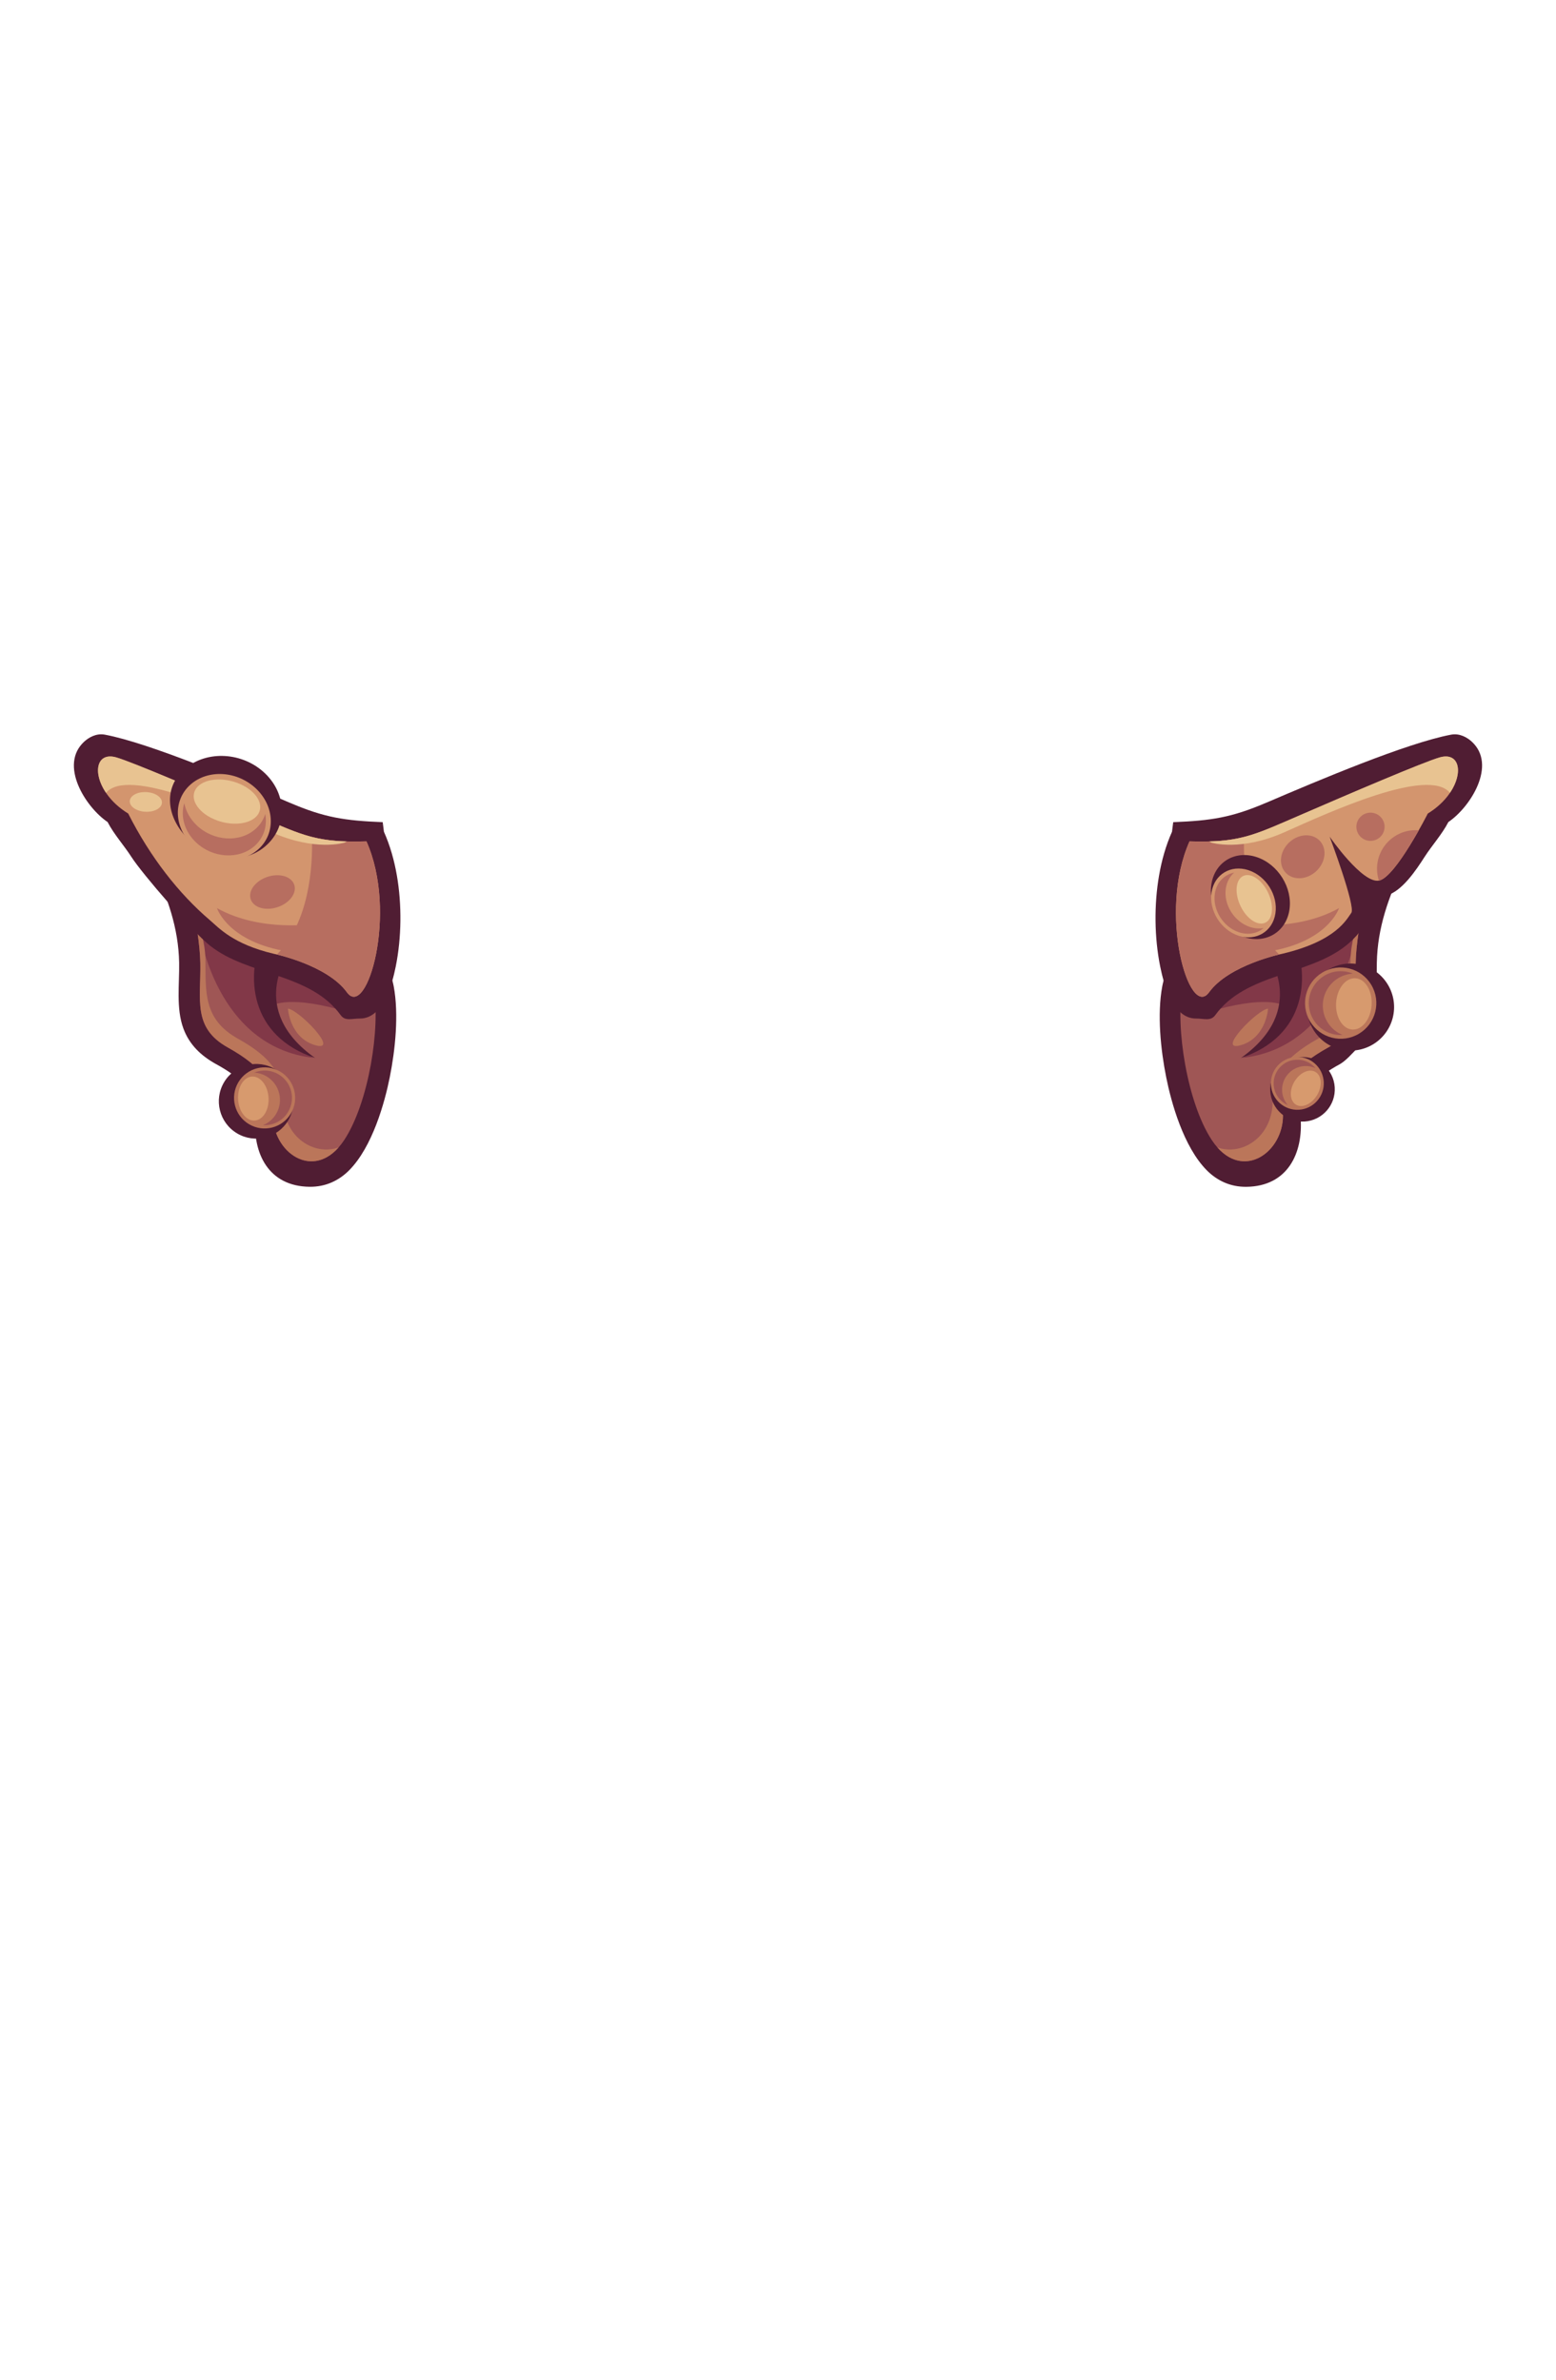 <?xml version="1.0" encoding="UTF-8"?>
<!DOCTYPE svg PUBLIC "-//W3C//DTD SVG 1.1//EN" "http://www.w3.org/Graphics/SVG/1.1/DTD/svg11.dtd">
<!-- Creator: CorelDRAW 2020 (64-Bit) -->
<svg xmlns="http://www.w3.org/2000/svg" xml:space="preserve" width="129.436mm" height="197.989mm" version="1.1" style="shape-rendering:geometricPrecision; text-rendering:geometricPrecision; image-rendering:optimizeQuality; fill-rule:evenodd; clip-rule:evenodd"
viewBox="0 0 473.21 723.83"
 xmlns:xlink="http://www.w3.org/1999/xlink"
 xmlns:xodm="http://www.corel.com/coreldraw/odm/2003">
 <defs>
  <style type="text/css">
   <![CDATA[
    .fil0 {fill:none}
    .fil1 {fill:#501D33}
    .fil3 {fill:#823848}
    .fil2 {fill:#9F5655}
    .fil6 {fill:#B76E60}
    .fil4 {fill:#BB765A}
    .fil5 {fill:#D3956E}
    .fil8 {fill:#D79A6E}
    .fil7 {fill:#E8C391}
   ]]>
  </style>
 </defs>
 <g id="Слой_x0020_1">
  <g id="_2674795470576">
   <rect id="_285110304" class="fil0" y="0" width="473.21" height="723.83"/>
   <g>
    <path id="_283847536" class="fil1" d="M46.24 262.94c4.69,9.85 8.05,19.27 8.24,29.85 0.12,6.48 -0.98,13.85 1.3,20.02 1.82,4.94 5.41,8.33 10,10.85 6.55,3.59 12.49,8.15 11.88,16.22 -0.82,10.82 3.94,20.94 16.55,21.05 4.7,0.04 8.75,-1.78 11.96,-5 7.12,-7.16 10.84,-20.69 12.36,-28.28 1.69,-8.41 2.79,-19.19 1.21,-27.67 -1.63,-8.75 -9.28,-16.38 -16.03,-21.77 -5.06,-4.04 -10.62,-7.64 -16.26,-10.85 -1.96,-1.11 -3.94,-2.18 -5.94,-3.2 -0.96,-0.49 -2.02,-1.04 -3.01,-1.44 -1.37,-0.55 -3.54,-0.95 -5.01,-1.29 -2.74,-0.62 -5.48,-1.22 -8.22,-1.81 -4.21,-0.91 -8.42,-1.8 -12.63,-2.69l-8.15 -1.71 1.78 7.72z"/>
    <path id="_283847632" class="fil2" d="M55.78 262.91c0,0 4.94,18.67 5.14,29.95 0.2,11.28 -2.4,19.71 8.38,25.71 10.78,6 14.37,11.57 13.77,19.57 -0.9,12.07 12.72,22.13 21.65,8.52 7.41,-11.29 11.07,-34.2 8.89,-46.08 -2.99,-16.28 -34.73,-31.71 -36.13,-32.28 -1.4,-0.57 -21.7,-5.39 -21.7,-5.39l0 0z"/>
    <path id="_283848328" class="fil3" d="M60.75 283.49c0,0 4.93,34.83 34.52,38.22 0,0 -9.45,-4.62 -13.05,-15.62 0,0 4.31,-3.6 20.85,0.92 16.54,4.52 0.31,-21.98 -2.16,-23.32 -2.47,-1.34 -7.91,-6.16 -13.97,-7.91 -6.06,-1.75 -27.22,0.82 -26.2,7.7z"/>
    <path id="_283855456" class="fil4" d="M55.78 262.91c0,0 4.94,18.67 5.14,29.95 0.2,11.28 -2.4,19.71 8.38,25.71 10.78,6 14.37,11.57 13.77,19.57 -0.85,11.31 11.06,20.86 19.92,10.81 -7.37,2.64 -16.56,-2.93 -16.84,-13.79 -0.2,-8.02 -2.99,-13.26 -13.77,-19.26 -10.78,-6 -9.75,-14.53 -9.92,-24.27 -0.18,-10.1 -6.32,-18.78 -6.68,-28.71z"/>
    <path id="_283855624" class="fil1" d="M87.93 289.92c0,0 -12.94,17.07 7.88,31.83 -19.63,-6.54 -21.74,-24.54 -15.31,-38.86l7.42 7.03 0 -0z"/>
    <path id="_283855720" class="fil1" d="M88.11 244.13c-15.97,-6.85 -42.64,-18.13 -56.19,-20.7 -2.72,-0.52 -5.01,0.94 -6.28,2.09 -7.78,7.1 0.38,19.95 7.08,24.48 1.94,3.75 4.99,7.1 7.25,10.62 3.29,5.13 18.31,22.53 23.93,27 11.58,9.19 30.41,8.26 39.69,21.09 1.4,1.94 3.4,1.04 5.87,1.05 7.05,0.04 9.82,-10.48 10.9,-15.86 1.77,-8.82 1.87,-18.77 0.34,-27.62 -0.79,-4.57 -2.05,-9.09 -3.94,-13.33l-0.37 -2.91c-11.52,-0.46 -17.71,-1.38 -28.29,-5.92l-0 0z"/>
    <path id="_283855840" class="fil5" d="M111.45 255.87c-14.85,0.46 -19.08,-1.66 -32.62,-7.53 -16.48,-7.15 -38.55,-16.59 -43.48,-18 -8.09,-2.32 -7.69,10.14 3.64,17.08 6.7,13.26 15.38,24.36 24.81,32.4 2.75,2.35 7.04,7.32 19.47,10.25 0,0 16.17,3.33 22.24,11.72 6.06,8.39 15.59,-24.25 5.93,-45.92l0 -0z"/>
    <path id="_283855936" class="fil6" d="M95.99 280.92c0,0 -16.54,2.77 -30,-4.73 0,0 3.29,10.38 21.88,13.25 18.59,2.88 8.12,-8.53 8.12,-8.53z"/>
    <path id="_283856056" class="fil6" d="M111.45 255.87c-7.29,0.23 -12.02,-0.17 -16.56,-1.33 0.24,9.01 -0.8,25.86 -10.68,35.74 3.53,0.85 16.11,4.33 21.3,11.5 6.06,8.39 15.59,-24.25 5.93,-45.92l0 -0z"/>
    <path id="_283856152" class="fil7" d="M105.44 255.9c-10.31,-0.29 -15.09,-2.56 -26.61,-7.56 -16.48,-7.15 -38.55,-16.59 -43.48,-18 -5.95,-1.7 -7.31,4.58 -3.1,10.79 6.55,-8.02 36.89,5.96 50.28,11.94 13.39,5.98 22.25,3.2 22.25,3.2 0.24,-0.12 0.45,-0.24 0.67,-0.36z"/>
    <path id="_283856272" class="fil4" d="M87.57 306.76c0,0 0.54,8.88 8.3,11.11 7.76,2.23 -5.17,-10.93 -8.3,-11.11z"/>
   </g>
   <g>
    <path id="_123939464" class="fil1" d="M80.68 257.37c6.72,-5.72 6.7,-15.63 -0.04,-22.14 -6.75,-6.51 -17.67,-7.16 -24.39,-1.44 -6.72,5.72 -5.69,14.91 1.06,21.42 6.75,6.51 16.66,7.87 23.38,2.16z"/>
    <circle id="_123939392" class="fil5" transform="matrix(0.929 0.882 -0.866 0.776 68.223 248.465)" r="11.13"/>
    <path id="_123939320" class="fil6" d="M80.66 247.52c0.68,3.55 -0.36,7.19 -3.19,9.72 -4.76,4.26 -12.76,3.79 -17.87,-1.06 -3.56,-3.38 -4.77,-8 -3.56,-11.93 0.47,2.43 1.74,4.81 3.82,6.78 5.11,4.85 13.11,5.32 17.87,1.06 1.44,-1.29 2.42,-2.86 2.94,-4.57z"/>
    <circle id="_123939248" class="fil7" transform="matrix(0.904 0.209 -0.095 0.567 69.025 243.783)" r="11.13"/>
   </g>
   <circle id="_123939008" class="fil6" transform="matrix(2.725 -0.726 0.387 1.935 82.867 271.282)" r="2.47"/>
   <g>
    <circle id="_123939848" class="fil1" transform="matrix(0.732 -1.226 1.226 0.732 77.904 334.931)" r="7.95"/>
    <circle id="_123939776" class="fil4" transform="matrix(0.732 -1.226 1.226 0.732 80.473 333.9)" r="6.51"/>
    <path id="_123939704" class="fil2" d="M77.3 326.21c2.34,-0.97 5.1,-0.85 7.44,0.54 3.94,2.35 5.23,7.46 2.88,11.4 -1.64,2.75 -4.63,4.21 -7.62,4.04 1.6,-0.66 3.01,-1.82 3.97,-3.42 2.35,-3.94 1.06,-9.05 -2.88,-11.4 -1.19,-0.71 -2.49,-1.09 -3.79,-1.16z"/>
    <circle id="_123939632" class="fil8" transform="matrix(-0.037 -0.601 0.416 -0.026 77.039 334.101)" r="11.13"/>
   </g>
   <ellipse class="fil7" transform="matrix(0.781 -0.54 0.791 0.437 44.358 243.882)" rx="4.05" ry="4.72"/>
   <g>
    <path id="_283860376" class="fil1" d="M426.96 262.94c-4.69,9.85 -8.05,19.27 -8.24,29.85 -0.22,12.11 1.52,12.71 -10.19,12.22 5.25,5.07 10.47,6.98 4.97,12.97 -2.29,2.5 -4.35,4.74 -6.08,5.69 -6.55,3.59 -12.49,8.15 -11.88,16.22 0.82,10.82 -3.94,20.94 -16.55,21.05 -4.7,0.04 -8.75,-1.78 -11.96,-5 -7.12,-7.16 -10.84,-20.69 -12.36,-28.28 -1.69,-8.41 -2.79,-19.19 -1.21,-27.67 1.63,-8.75 9.28,-16.38 16.03,-21.77 5.06,-4.04 10.62,-7.64 16.26,-10.85 1.96,-1.11 3.94,-2.18 5.94,-3.2 0.96,-0.49 2.02,-1.04 3.01,-1.44 1.37,-0.55 3.54,-0.95 5.01,-1.29 2.74,-0.62 5.48,-1.22 8.22,-1.81 4.21,-0.91 8.42,-1.8 12.63,-2.69l8.15 -1.71 -1.78 7.72z"/>
    <path id="_283860472" class="fil2" d="M417.43 262.91c0,0 -4.94,18.67 -5.14,29.95 -0.05,2.94 0.09,5.68 0.13,8.24l-12.22 0.17 9.98 11.67c-1.28,2.07 -3.25,3.95 -6.27,5.63 -10.78,6 -14.37,11.57 -13.77,19.57 0.9,12.07 -12.72,22.13 -21.65,8.52 -7.41,-11.29 -11.07,-34.2 -8.89,-46.08 2.99,-16.28 34.73,-31.71 36.13,-32.28 1.4,-0.57 21.7,-5.39 21.7,-5.39l0 0z"/>
    <path id="_283860592" class="fil3" d="M412.46 283.49c0,0 -1.22,8.62 -6.09,17.7l-6.16 0.09 3.59 4.2c-5.18,7.69 -13.3,14.79 -25.85,16.23 0,0 9.45,-4.62 13.05,-15.62 0,0 -4.31,-3.6 -20.85,0.92 -16.54,4.52 -0.31,-21.98 2.16,-23.32 2.47,-1.34 7.91,-6.16 13.97,-7.91 6.06,-1.75 27.22,0.82 26.2,7.7z"/>
    <path id="_283860688" class="fil4" d="M417.43 262.91c0,0 -4.94,18.67 -5.14,29.95 -0.05,2.94 0.09,5.68 0.13,8.24l-1.94 0.03c0.3,-2.99 0.22,-6.18 0.27,-9.5 0.18,-10.1 6.32,-18.78 6.68,-28.71zm-7.25 50.03c-1.28,2.07 -3.25,3.95 -6.27,5.63 -10.78,6 -14.37,11.57 -13.77,19.57 0.85,11.31 -11.06,20.86 -19.92,10.81 7.37,2.64 16.56,-2.93 16.84,-13.79 0.2,-8.02 2.99,-13.26 13.77,-19.26 3.18,-1.77 5.34,-3.77 6.8,-5.95l2.55 2.99z"/>
    <path id="_283860808" class="fil1" d="M385.28 289.92c0,0 12.94,17.07 -7.88,31.83 19.63,-6.54 21.74,-24.54 15.31,-38.86l-7.42 7.03 0 -0z"/>
    <path id="_283860904" class="fil1" d="M385.09 244.13c15.97,-6.85 42.64,-18.13 56.19,-20.7 2.72,-0.52 5.01,0.94 6.28,2.09 7.78,7.1 -0.38,19.95 -7.08,24.48 -1.94,3.75 -4.99,7.1 -7.25,10.62 -2.5,3.9 -6.96,10.65 -11.72,11.74 -1.49,0.34 -3.05,0.41 -4.57,0.21 0.01,2.76 -0.15,6.34 -1.73,8.44 -0.58,0.77 -1.08,1.6 -1.69,2.38 -1.24,1.58 -2.65,2.98 -4.23,4.23 -11.58,9.19 -30.41,8.26 -39.69,21.09 -1.4,1.94 -3.4,1.04 -5.87,1.05 -7.05,0.04 -9.82,-10.48 -10.9,-15.86 -1.77,-8.82 -1.87,-18.77 -0.34,-27.62 0.79,-4.57 2.05,-9.09 3.94,-13.33l0.37 -2.91c11.52,-0.46 17.71,-1.38 28.29,-5.92l0 0z"/>
    <path id="_283844248" class="fil5" d="M361.76 255.87c14.85,0.46 19.08,-1.66 32.62,-7.53 16.48,-7.15 38.55,-16.59 43.48,-18 8.09,-2.32 7.69,10.14 -3.64,17.08 0,0 -9.72,19.21 -14.77,20.37 -5.05,1.16 -15.07,-13.33 -15.07,-13.33 0,0 8,21.29 6.58,23.17 -1.41,1.88 -4.45,8.53 -21.03,12.44 0,0 -16.17,3.33 -22.24,11.72 -6.06,8.39 -15.59,-24.25 -5.93,-45.92z"/>
    <path id="_283844632" class="fil6" d="M377.22 280.92c0,0 16.54,2.77 30,-4.73 0,0 -3.29,10.38 -21.88,13.25 -18.59,2.88 -8.12,-8.53 -8.12,-8.53z"/>
    <path id="_283845328" class="fil6" d="M361.76 255.87c7.29,0.23 12.02,-0.17 16.56,-1.33 -0.24,9.01 0.8,25.86 10.68,35.74 -3.53,0.85 -16.11,4.33 -21.3,11.5 -6.06,8.39 -15.59,-24.25 -5.93,-45.92l0 -0z"/>
    <path id="_283845712" class="fil7" d="M367.77 255.9c10.31,-0.29 15.09,-2.56 26.61,-7.56 16.48,-7.15 38.55,-16.59 43.48,-18 5.95,-1.7 7.31,4.58 3.1,10.79 -6.55,-8.02 -36.89,5.96 -50.28,11.94 -13.39,5.98 -22.25,3.2 -22.25,3.2 -0.24,-0.12 -0.45,-0.24 -0.67,-0.36z"/>
    <path id="_283846408" class="fil4" d="M385.64 306.76c0,0 -0.54,8.88 -8.3,11.11 -7.76,2.23 5.17,-10.93 8.3,-11.11z"/>
    <g>
     <circle id="_123939848_0" class="fil1" transform="matrix(-0.232 1.531 -1.493 -0.488 380.275 272.816)" r="7.95"/>
     <circle id="_123939776_1" class="fil5" transform="matrix(-0.232 1.531 -1.493 -0.488 378.163 274.604)" r="6.51"/>
     <path id="_123939704_2" class="fil6" d="M384.33 282.22c-1.92,1.66 -4.66,2.24 -7.52,1.31 -4.8,-1.57 -8.09,-6.84 -7.35,-11.76 0.52,-3.44 2.87,-5.8 5.88,-6.38 -1.31,1.13 -2.23,2.77 -2.54,4.77 -0.75,4.93 2.54,10.19 7.35,11.76 1.45,0.47 2.88,0.56 4.18,0.31z"/>
     <circle id="_123939632_3" class="fil7" transform="matrix(0.275 0.649 -0.398 0.135 381.453 273.505)" r="11.13"/>
    </g>
    <g>
     <circle id="_123939848_4" class="fil1" transform="matrix(-0.854 -1.43 -1.43 0.854 410.726 306.275)" r="7.95"/>
     <circle id="_123939776_5" class="fil4" transform="matrix(-0.854 -1.43 -1.43 0.854 407.729 305.072)" r="6.51"/>
     <path id="_123939704_6" class="fil2" d="M411.44 296.1c-2.73,-1.13 -5.95,-1 -8.68,0.64 -4.6,2.75 -6.11,8.7 -3.36,13.31 1.92,3.21 5.4,4.91 8.89,4.71 -1.87,-0.77 -3.51,-2.13 -4.63,-3.99 -2.75,-4.6 -1.24,-10.56 3.36,-13.31 1.39,-0.83 2.91,-1.27 4.42,-1.36z"/>
     <circle id="_123939632_7" class="fil8" transform="matrix(0.043 -0.701 -0.485 -0.03 411.736 305.307)" r="11.13"/>
    </g>
    <g>
     <circle id="_123939848_8" class="fil1" transform="matrix(-0.078 -1.233 -1.233 0.078 396.115 331.284)" r="7.95"/>
     <circle id="_123939776_9" class="fil4" transform="matrix(-0.078 -1.233 -1.233 0.078 394.546 329.475)" r="6.51"/>
     <path id="_123939704_10" class="fil2" d="M400.03 324.82c-1.42,-1.67 -3.58,-2.67 -5.94,-2.52 -3.97,0.25 -6.98,3.67 -6.73,7.64 0.18,2.77 1.9,5.07 4.26,6.12 -0.97,-1.14 -1.6,-2.59 -1.7,-4.2 -0.25,-3.96 2.76,-7.38 6.72,-7.64 1.2,-0.08 2.35,0.15 3.37,0.6z"/>
     <circle id="_123939632_11" class="fil8" transform="matrix(0.266 -0.447 -0.31 -0.184 397.109 330.988)" r="11.13"/>
    </g>
    <circle class="fil6" transform="matrix(1 -0 -0.169 1 396.187 260.568)" r="6.53"/>
    <path class="fil6" d="M430.51 252.47c0.33,0 0.65,0.01 0.97,0.04 -3.26,5.78 -8.67,14.52 -12.03,15.28 -0.03,0.01 -0.07,0.01 -0.1,0.02 -0.37,-1.14 -0.57,-2.35 -0.57,-3.61 0,-6.48 5.25,-11.73 11.73,-11.73z"/>
    <circle class="fil6" cx="416.79" cy="251.44" r="4.29"/>
   </g>
  </g>
 </g>
</svg>
